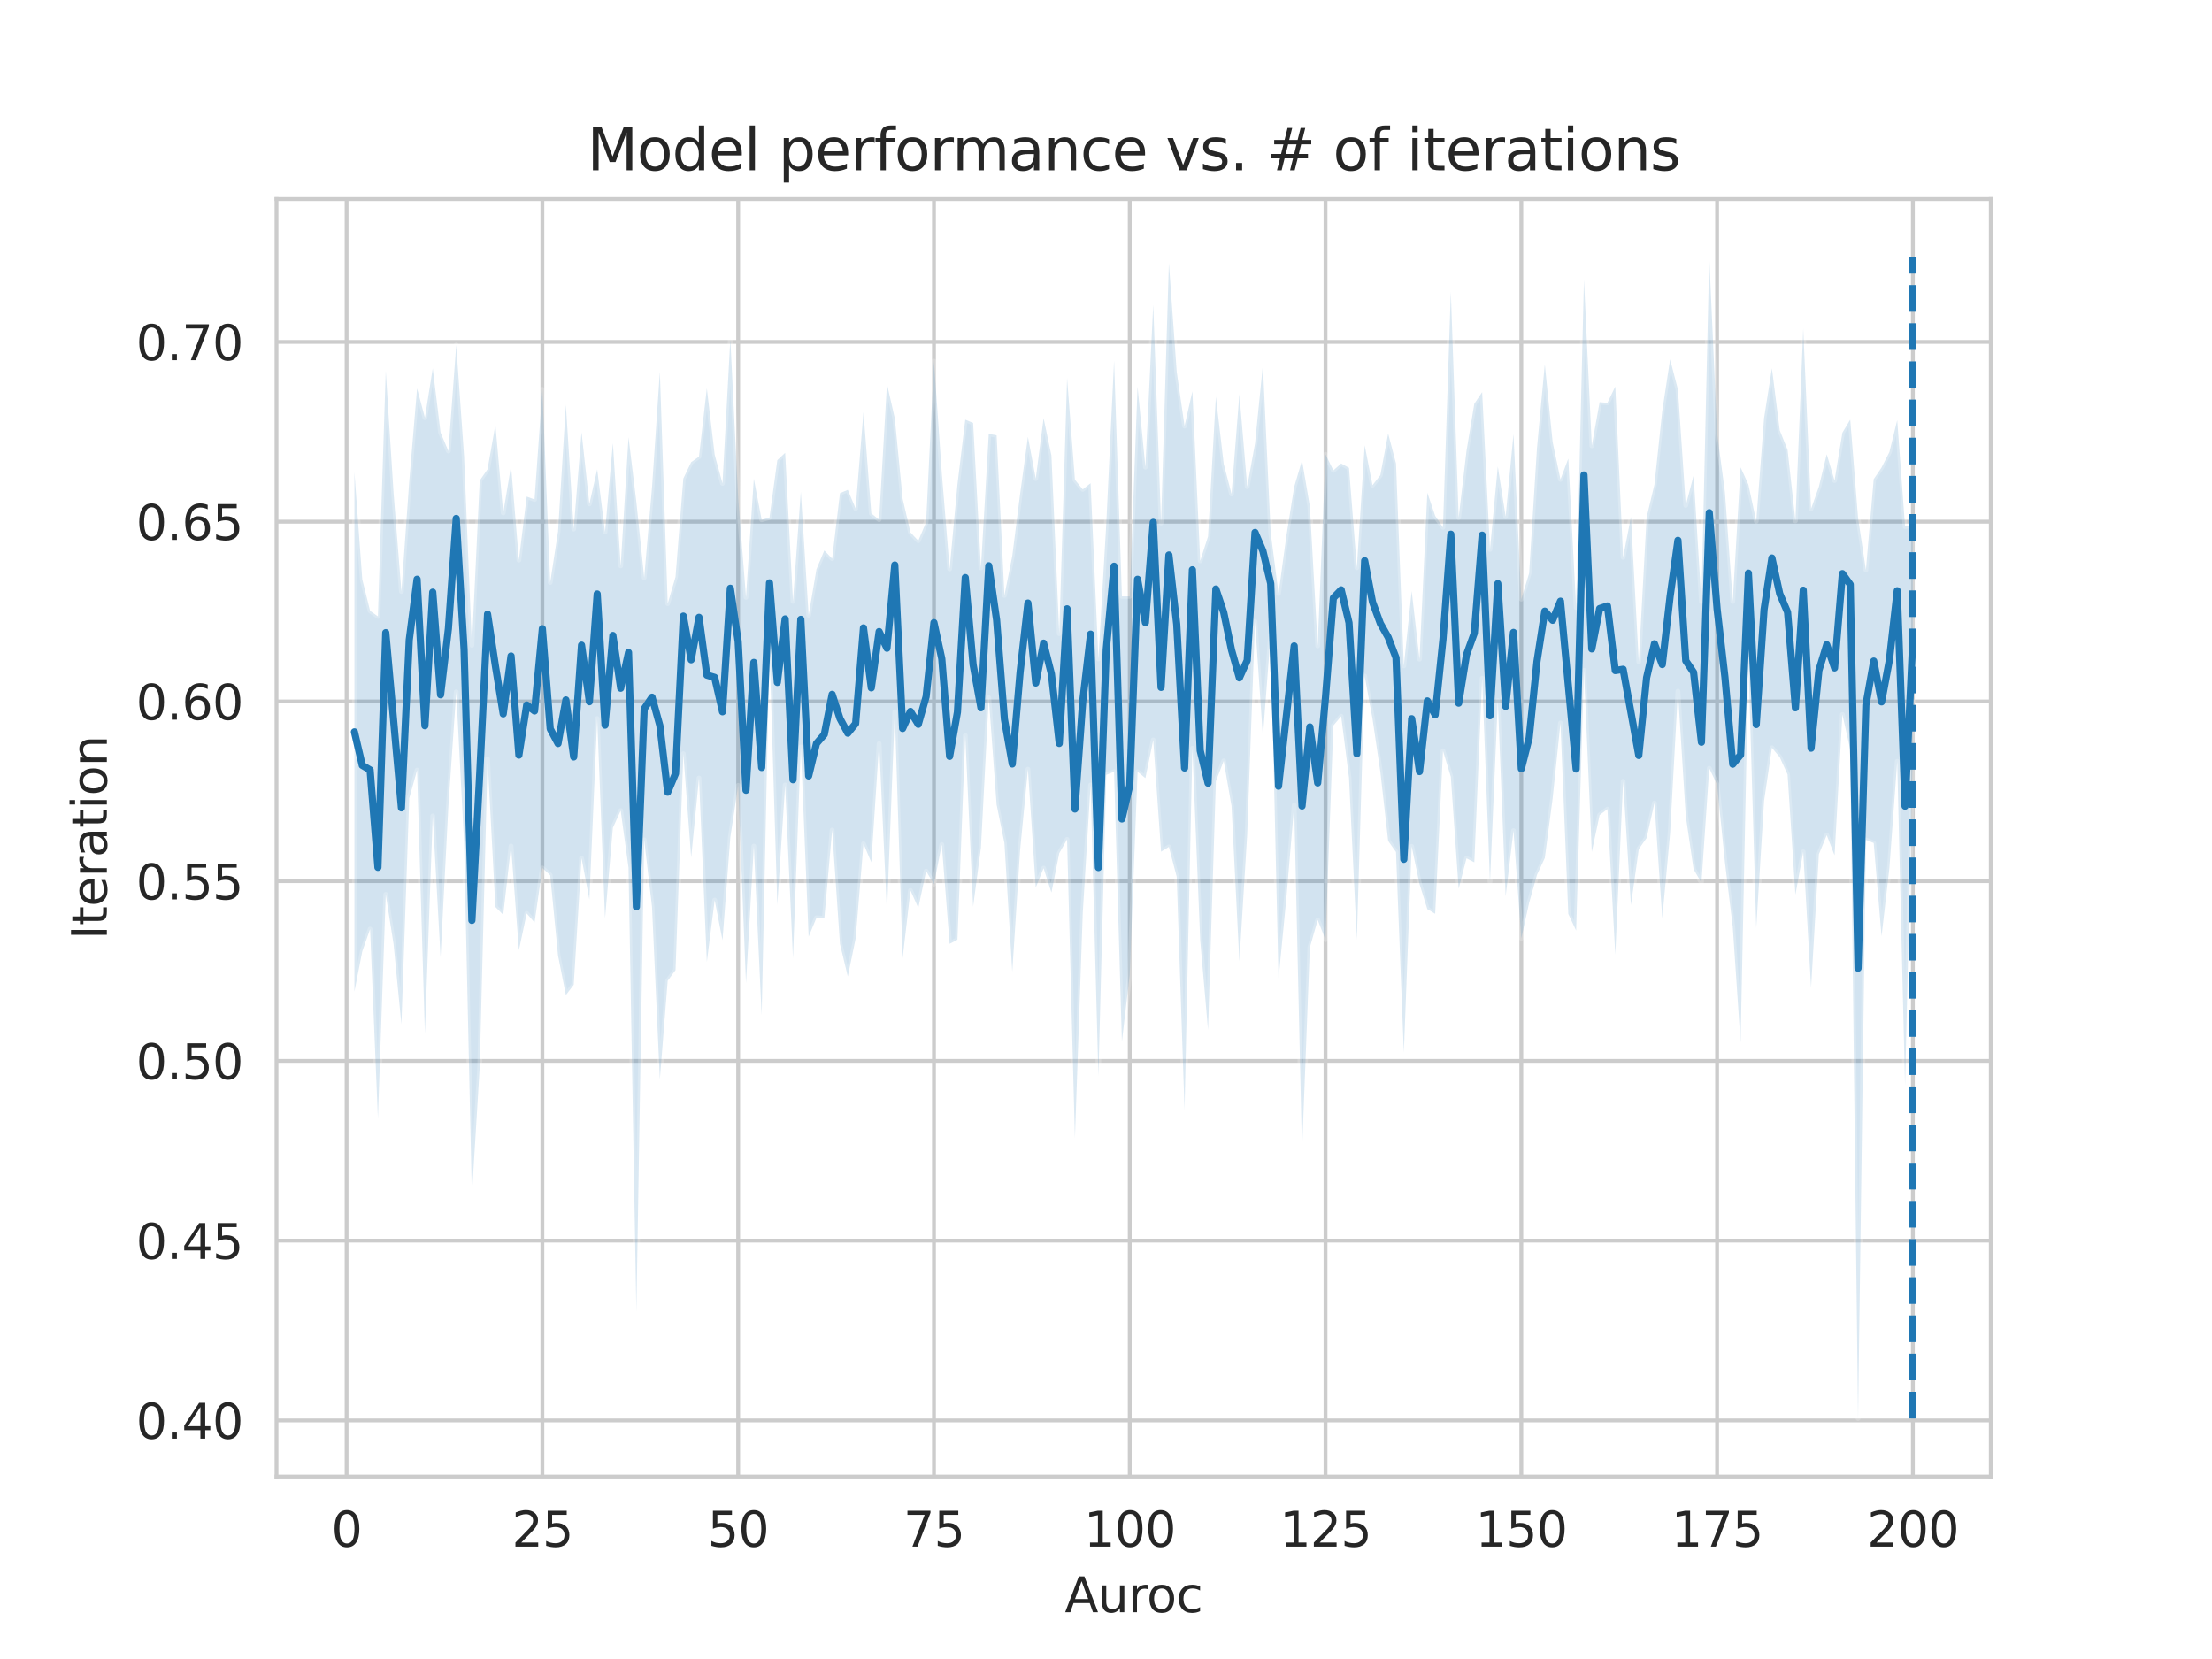 <?xml version="1.0" encoding="utf-8" standalone="no"?>
<!DOCTYPE svg PUBLIC "-//W3C//DTD SVG 1.1//EN"
  "http://www.w3.org/Graphics/SVG/1.1/DTD/svg11.dtd">
<svg height="345.6pt" version="1.1" viewBox="0 0 460.8 345.6" width="460.8pt" xmlns="http://www.w3.org/2000/svg" xmlns:xlink="http://www.w3.org/1999/xlink">
 <defs>
  <style type="text/css">*{stroke-linecap:butt;stroke-linejoin:round;}</style>
 </defs>
 <g id="figure_1">
  <g id="patch_1">
   <path d="M 0 345.6 
L 460.8 345.6 
L 460.8 0 
L 0 0 
z
" style="fill:#ffffff;"/>
  </g>
  <g id="axes_1">
   <g id="patch_2">
    <path d="M 57.6 307.584 
L 414.72 307.584 
L 414.72 41.472 
L 57.6 41.472 
z
" style="fill:#ffffff;"/>
   </g>
   <g id="matplotlib.axis_1">
    <g id="xtick_1">
     <g id="line2d_1">
      <path clip-path="url(#p0446f153b7)" d="M 72.201 307.584 
L 72.201 41.472 
" style="fill:none;stroke:#cccccc;stroke-linecap:round;stroke-width:0.8;"/>
     </g>
     <g id="text_1">
      <!-- 0 -->
      <g style="fill:#262626;" transform="translate(69.02 322.182)scale(0.1 -0.1)">
       <defs>
        <path d="M 2034 4250 
Q 1547 4250 1301 3770 
Q 1056 3291 1056 2328 
Q 1056 1369 1301 889 
Q 1547 409 2034 409 
Q 2525 409 2770 889 
Q 3016 1369 3016 2328 
Q 3016 3291 2770 3770 
Q 2525 4250 2034 4250 
z
M 2034 4750 
Q 2819 4750 3233 4129 
Q 3647 3509 3647 2328 
Q 3647 1150 3233 529 
Q 2819 -91 2034 -91 
Q 1250 -91 836 529 
Q 422 1150 422 2328 
Q 422 3509 836 4129 
Q 1250 4750 2034 4750 
z
" id="DejaVuSans-30" transform="scale(0.016)"/>
       </defs>
       <use xlink:href="#DejaVuSans-30"/>
      </g>
     </g>
    </g>
    <g id="xtick_2">
     <g id="line2d_2">
      <path clip-path="url(#p0446f153b7)" d="M 112.987 307.584 
L 112.987 41.472 
" style="fill:none;stroke:#cccccc;stroke-linecap:round;stroke-width:0.8;"/>
     </g>
     <g id="text_2">
      <!-- 25 -->
      <g style="fill:#262626;" transform="translate(106.625 322.182)scale(0.1 -0.1)">
       <defs>
        <path d="M 1228 531 
L 3431 531 
L 3431 0 
L 469 0 
L 469 531 
Q 828 903 1448 1529 
Q 2069 2156 2228 2338 
Q 2531 2678 2651 2914 
Q 2772 3150 2772 3378 
Q 2772 3750 2511 3984 
Q 2250 4219 1831 4219 
Q 1534 4219 1204 4116 
Q 875 4013 500 3803 
L 500 4441 
Q 881 4594 1212 4672 
Q 1544 4750 1819 4750 
Q 2544 4750 2975 4387 
Q 3406 4025 3406 3419 
Q 3406 3131 3298 2873 
Q 3191 2616 2906 2266 
Q 2828 2175 2409 1742 
Q 1991 1309 1228 531 
z
" id="DejaVuSans-32" transform="scale(0.016)"/>
        <path d="M 691 4666 
L 3169 4666 
L 3169 4134 
L 1269 4134 
L 1269 2991 
Q 1406 3038 1543 3061 
Q 1681 3084 1819 3084 
Q 2600 3084 3056 2656 
Q 3513 2228 3513 1497 
Q 3513 744 3044 326 
Q 2575 -91 1722 -91 
Q 1428 -91 1123 -41 
Q 819 9 494 109 
L 494 744 
Q 775 591 1075 516 
Q 1375 441 1709 441 
Q 2250 441 2565 725 
Q 2881 1009 2881 1497 
Q 2881 1984 2565 2268 
Q 2250 2553 1709 2553 
Q 1456 2553 1204 2497 
Q 953 2441 691 2322 
L 691 4666 
z
" id="DejaVuSans-35" transform="scale(0.016)"/>
       </defs>
       <use xlink:href="#DejaVuSans-32"/>
       <use x="63.623" xlink:href="#DejaVuSans-35"/>
      </g>
     </g>
    </g>
    <g id="xtick_3">
     <g id="line2d_3">
      <path clip-path="url(#p0446f153b7)" d="M 153.773 307.584 
L 153.773 41.472 
" style="fill:none;stroke:#cccccc;stroke-linecap:round;stroke-width:0.8;"/>
     </g>
     <g id="text_3">
      <!-- 50 -->
      <g style="fill:#262626;" transform="translate(147.41 322.182)scale(0.1 -0.1)">
       <use xlink:href="#DejaVuSans-35"/>
       <use x="63.623" xlink:href="#DejaVuSans-30"/>
      </g>
     </g>
    </g>
    <g id="xtick_4">
     <g id="line2d_4">
      <path clip-path="url(#p0446f153b7)" d="M 194.559 307.584 
L 194.559 41.472 
" style="fill:none;stroke:#cccccc;stroke-linecap:round;stroke-width:0.8;"/>
     </g>
     <g id="text_4">
      <!-- 75 -->
      <g style="fill:#262626;" transform="translate(188.196 322.182)scale(0.1 -0.1)">
       <defs>
        <path d="M 525 4666 
L 3525 4666 
L 3525 4397 
L 1831 0 
L 1172 0 
L 2766 4134 
L 525 4134 
L 525 4666 
z
" id="DejaVuSans-37" transform="scale(0.016)"/>
       </defs>
       <use xlink:href="#DejaVuSans-37"/>
       <use x="63.623" xlink:href="#DejaVuSans-35"/>
      </g>
     </g>
    </g>
    <g id="xtick_5">
     <g id="line2d_5">
      <path clip-path="url(#p0446f153b7)" d="M 235.344 307.584 
L 235.344 41.472 
" style="fill:none;stroke:#cccccc;stroke-linecap:round;stroke-width:0.8;"/>
     </g>
     <g id="text_5">
      <!-- 100 -->
      <g style="fill:#262626;" transform="translate(225.801 322.182)scale(0.1 -0.1)">
       <defs>
        <path d="M 794 531 
L 1825 531 
L 1825 4091 
L 703 3866 
L 703 4441 
L 1819 4666 
L 2450 4666 
L 2450 531 
L 3481 531 
L 3481 0 
L 794 0 
L 794 531 
z
" id="DejaVuSans-31" transform="scale(0.016)"/>
       </defs>
       <use xlink:href="#DejaVuSans-31"/>
       <use x="63.623" xlink:href="#DejaVuSans-30"/>
       <use x="127.246" xlink:href="#DejaVuSans-30"/>
      </g>
     </g>
    </g>
    <g id="xtick_6">
     <g id="line2d_6">
      <path clip-path="url(#p0446f153b7)" d="M 276.13 307.584 
L 276.13 41.472 
" style="fill:none;stroke:#cccccc;stroke-linecap:round;stroke-width:0.8;"/>
     </g>
     <g id="text_6">
      <!-- 125 -->
      <g style="fill:#262626;" transform="translate(266.586 322.182)scale(0.1 -0.1)">
       <use xlink:href="#DejaVuSans-31"/>
       <use x="63.623" xlink:href="#DejaVuSans-32"/>
       <use x="127.246" xlink:href="#DejaVuSans-35"/>
      </g>
     </g>
    </g>
    <g id="xtick_7">
     <g id="line2d_7">
      <path clip-path="url(#p0446f153b7)" d="M 316.916 307.584 
L 316.916 41.472 
" style="fill:none;stroke:#cccccc;stroke-linecap:round;stroke-width:0.8;"/>
     </g>
     <g id="text_7">
      <!-- 150 -->
      <g style="fill:#262626;" transform="translate(307.372 322.182)scale(0.1 -0.1)">
       <use xlink:href="#DejaVuSans-31"/>
       <use x="63.623" xlink:href="#DejaVuSans-35"/>
       <use x="127.246" xlink:href="#DejaVuSans-30"/>
      </g>
     </g>
    </g>
    <g id="xtick_8">
     <g id="line2d_8">
      <path clip-path="url(#p0446f153b7)" d="M 357.702 307.584 
L 357.702 41.472 
" style="fill:none;stroke:#cccccc;stroke-linecap:round;stroke-width:0.8;"/>
     </g>
     <g id="text_8">
      <!-- 175 -->
      <g style="fill:#262626;" transform="translate(348.158 322.182)scale(0.1 -0.1)">
       <use xlink:href="#DejaVuSans-31"/>
       <use x="63.623" xlink:href="#DejaVuSans-37"/>
       <use x="127.246" xlink:href="#DejaVuSans-35"/>
      </g>
     </g>
    </g>
    <g id="xtick_9">
     <g id="line2d_9">
      <path clip-path="url(#p0446f153b7)" d="M 398.487 307.584 
L 398.487 41.472 
" style="fill:none;stroke:#cccccc;stroke-linecap:round;stroke-width:0.8;"/>
     </g>
     <g id="text_9">
      <!-- 200 -->
      <g style="fill:#262626;" transform="translate(388.944 322.182)scale(0.1 -0.1)">
       <use xlink:href="#DejaVuSans-32"/>
       <use x="63.623" xlink:href="#DejaVuSans-30"/>
       <use x="127.246" xlink:href="#DejaVuSans-30"/>
      </g>
     </g>
    </g>
    <g id="text_10">
     <!-- Auroc -->
     <g style="fill:#262626;" transform="translate(221.819 335.861)scale(0.1 -0.1)">
      <defs>
       <path d="M 2188 4044 
L 1331 1722 
L 3047 1722 
L 2188 4044 
z
M 1831 4666 
L 2547 4666 
L 4325 0 
L 3669 0 
L 3244 1197 
L 1141 1197 
L 716 0 
L 50 0 
L 1831 4666 
z
" id="DejaVuSans-41" transform="scale(0.016)"/>
       <path d="M 544 1381 
L 544 3500 
L 1119 3500 
L 1119 1403 
Q 1119 906 1312 657 
Q 1506 409 1894 409 
Q 2359 409 2629 706 
Q 2900 1003 2900 1516 
L 2900 3500 
L 3475 3500 
L 3475 0 
L 2900 0 
L 2900 538 
Q 2691 219 2414 64 
Q 2138 -91 1772 -91 
Q 1169 -91 856 284 
Q 544 659 544 1381 
z
M 1991 3584 
L 1991 3584 
z
" id="DejaVuSans-75" transform="scale(0.016)"/>
       <path d="M 2631 2963 
Q 2534 3019 2420 3045 
Q 2306 3072 2169 3072 
Q 1681 3072 1420 2755 
Q 1159 2438 1159 1844 
L 1159 0 
L 581 0 
L 581 3500 
L 1159 3500 
L 1159 2956 
Q 1341 3275 1631 3429 
Q 1922 3584 2338 3584 
Q 2397 3584 2469 3576 
Q 2541 3569 2628 3553 
L 2631 2963 
z
" id="DejaVuSans-72" transform="scale(0.016)"/>
       <path d="M 1959 3097 
Q 1497 3097 1228 2736 
Q 959 2375 959 1747 
Q 959 1119 1226 758 
Q 1494 397 1959 397 
Q 2419 397 2687 759 
Q 2956 1122 2956 1747 
Q 2956 2369 2687 2733 
Q 2419 3097 1959 3097 
z
M 1959 3584 
Q 2709 3584 3137 3096 
Q 3566 2609 3566 1747 
Q 3566 888 3137 398 
Q 2709 -91 1959 -91 
Q 1206 -91 779 398 
Q 353 888 353 1747 
Q 353 2609 779 3096 
Q 1206 3584 1959 3584 
z
" id="DejaVuSans-6f" transform="scale(0.016)"/>
       <path d="M 3122 3366 
L 3122 2828 
Q 2878 2963 2633 3030 
Q 2388 3097 2138 3097 
Q 1578 3097 1268 2742 
Q 959 2388 959 1747 
Q 959 1106 1268 751 
Q 1578 397 2138 397 
Q 2388 397 2633 464 
Q 2878 531 3122 666 
L 3122 134 
Q 2881 22 2623 -34 
Q 2366 -91 2075 -91 
Q 1284 -91 818 406 
Q 353 903 353 1747 
Q 353 2603 823 3093 
Q 1294 3584 2113 3584 
Q 2378 3584 2631 3529 
Q 2884 3475 3122 3366 
z
" id="DejaVuSans-63" transform="scale(0.016)"/>
      </defs>
      <use xlink:href="#DejaVuSans-41"/>
      <use x="68.408" xlink:href="#DejaVuSans-75"/>
      <use x="131.787" xlink:href="#DejaVuSans-72"/>
      <use x="170.65" xlink:href="#DejaVuSans-6f"/>
      <use x="231.832" xlink:href="#DejaVuSans-63"/>
     </g>
    </g>
   </g>
   <g id="matplotlib.axis_2">
    <g id="ytick_1">
     <g id="line2d_10">
      <path clip-path="url(#p0446f153b7)" d="M 57.6 295.896 
L 414.72 295.896 
" style="fill:none;stroke:#cccccc;stroke-linecap:round;stroke-width:0.8;"/>
     </g>
     <g id="text_11">
      <!-- 0.40 -->
      <g style="fill:#262626;" transform="translate(28.334 299.695)scale(0.1 -0.1)">
       <defs>
        <path d="M 684 794 
L 1344 794 
L 1344 0 
L 684 0 
L 684 794 
z
" id="DejaVuSans-2e" transform="scale(0.016)"/>
        <path d="M 2419 4116 
L 825 1625 
L 2419 1625 
L 2419 4116 
z
M 2253 4666 
L 3047 4666 
L 3047 1625 
L 3713 1625 
L 3713 1100 
L 3047 1100 
L 3047 0 
L 2419 0 
L 2419 1100 
L 313 1100 
L 313 1709 
L 2253 4666 
z
" id="DejaVuSans-34" transform="scale(0.016)"/>
       </defs>
       <use xlink:href="#DejaVuSans-30"/>
       <use x="63.623" xlink:href="#DejaVuSans-2e"/>
       <use x="95.41" xlink:href="#DejaVuSans-34"/>
       <use x="159.033" xlink:href="#DejaVuSans-30"/>
      </g>
     </g>
    </g>
    <g id="ytick_2">
     <g id="line2d_11">
      <path clip-path="url(#p0446f153b7)" d="M 57.6 258.452 
L 414.72 258.452 
" style="fill:none;stroke:#cccccc;stroke-linecap:round;stroke-width:0.8;"/>
     </g>
     <g id="text_12">
      <!-- 0.45 -->
      <g style="fill:#262626;" transform="translate(28.334 262.251)scale(0.1 -0.1)">
       <use xlink:href="#DejaVuSans-30"/>
       <use x="63.623" xlink:href="#DejaVuSans-2e"/>
       <use x="95.41" xlink:href="#DejaVuSans-34"/>
       <use x="159.033" xlink:href="#DejaVuSans-35"/>
      </g>
     </g>
    </g>
    <g id="ytick_3">
     <g id="line2d_12">
      <path clip-path="url(#p0446f153b7)" d="M 57.6 221.008 
L 414.72 221.008 
" style="fill:none;stroke:#cccccc;stroke-linecap:round;stroke-width:0.8;"/>
     </g>
     <g id="text_13">
      <!-- 0.50 -->
      <g style="fill:#262626;" transform="translate(28.334 224.807)scale(0.1 -0.1)">
       <use xlink:href="#DejaVuSans-30"/>
       <use x="63.623" xlink:href="#DejaVuSans-2e"/>
       <use x="95.41" xlink:href="#DejaVuSans-35"/>
       <use x="159.033" xlink:href="#DejaVuSans-30"/>
      </g>
     </g>
    </g>
    <g id="ytick_4">
     <g id="line2d_13">
      <path clip-path="url(#p0446f153b7)" d="M 57.6 183.563 
L 414.72 183.563 
" style="fill:none;stroke:#cccccc;stroke-linecap:round;stroke-width:0.8;"/>
     </g>
     <g id="text_14">
      <!-- 0.55 -->
      <g style="fill:#262626;" transform="translate(28.334 187.363)scale(0.1 -0.1)">
       <use xlink:href="#DejaVuSans-30"/>
       <use x="63.623" xlink:href="#DejaVuSans-2e"/>
       <use x="95.41" xlink:href="#DejaVuSans-35"/>
       <use x="159.033" xlink:href="#DejaVuSans-35"/>
      </g>
     </g>
    </g>
    <g id="ytick_5">
     <g id="line2d_14">
      <path clip-path="url(#p0446f153b7)" d="M 57.6 146.119 
L 414.72 146.119 
" style="fill:none;stroke:#cccccc;stroke-linecap:round;stroke-width:0.8;"/>
     </g>
     <g id="text_15">
      <!-- 0.60 -->
      <g style="fill:#262626;" transform="translate(28.334 149.919)scale(0.1 -0.1)">
       <defs>
        <path d="M 2113 2584 
Q 1688 2584 1439 2293 
Q 1191 2003 1191 1497 
Q 1191 994 1439 701 
Q 1688 409 2113 409 
Q 2538 409 2786 701 
Q 3034 994 3034 1497 
Q 3034 2003 2786 2293 
Q 2538 2584 2113 2584 
z
M 3366 4563 
L 3366 3988 
Q 3128 4100 2886 4159 
Q 2644 4219 2406 4219 
Q 1781 4219 1451 3797 
Q 1122 3375 1075 2522 
Q 1259 2794 1537 2939 
Q 1816 3084 2150 3084 
Q 2853 3084 3261 2657 
Q 3669 2231 3669 1497 
Q 3669 778 3244 343 
Q 2819 -91 2113 -91 
Q 1303 -91 875 529 
Q 447 1150 447 2328 
Q 447 3434 972 4092 
Q 1497 4750 2381 4750 
Q 2619 4750 2861 4703 
Q 3103 4656 3366 4563 
z
" id="DejaVuSans-36" transform="scale(0.016)"/>
       </defs>
       <use xlink:href="#DejaVuSans-30"/>
       <use x="63.623" xlink:href="#DejaVuSans-2e"/>
       <use x="95.41" xlink:href="#DejaVuSans-36"/>
       <use x="159.033" xlink:href="#DejaVuSans-30"/>
      </g>
     </g>
    </g>
    <g id="ytick_6">
     <g id="line2d_15">
      <path clip-path="url(#p0446f153b7)" d="M 57.6 108.675 
L 414.72 108.675 
" style="fill:none;stroke:#cccccc;stroke-linecap:round;stroke-width:0.8;"/>
     </g>
     <g id="text_16">
      <!-- 0.65 -->
      <g style="fill:#262626;" transform="translate(28.334 112.474)scale(0.1 -0.1)">
       <use xlink:href="#DejaVuSans-30"/>
       <use x="63.623" xlink:href="#DejaVuSans-2e"/>
       <use x="95.41" xlink:href="#DejaVuSans-36"/>
       <use x="159.033" xlink:href="#DejaVuSans-35"/>
      </g>
     </g>
    </g>
    <g id="ytick_7">
     <g id="line2d_16">
      <path clip-path="url(#p0446f153b7)" d="M 57.6 71.231 
L 414.72 71.231 
" style="fill:none;stroke:#cccccc;stroke-linecap:round;stroke-width:0.8;"/>
     </g>
     <g id="text_17">
      <!-- 0.70 -->
      <g style="fill:#262626;" transform="translate(28.334 75.03)scale(0.1 -0.1)">
       <use xlink:href="#DejaVuSans-30"/>
       <use x="63.623" xlink:href="#DejaVuSans-2e"/>
       <use x="95.41" xlink:href="#DejaVuSans-37"/>
       <use x="159.033" xlink:href="#DejaVuSans-30"/>
      </g>
     </g>
    </g>
    <g id="text_18">
     <!-- Iteration -->
     <g style="fill:#262626;" transform="translate(22.255 195.737)rotate(-90)scale(0.1 -0.1)">
      <defs>
       <path d="M 628 4666 
L 1259 4666 
L 1259 0 
L 628 0 
L 628 4666 
z
" id="DejaVuSans-49" transform="scale(0.016)"/>
       <path d="M 1172 4494 
L 1172 3500 
L 2356 3500 
L 2356 3053 
L 1172 3053 
L 1172 1153 
Q 1172 725 1289 603 
Q 1406 481 1766 481 
L 2356 481 
L 2356 0 
L 1766 0 
Q 1100 0 847 248 
Q 594 497 594 1153 
L 594 3053 
L 172 3053 
L 172 3500 
L 594 3500 
L 594 4494 
L 1172 4494 
z
" id="DejaVuSans-74" transform="scale(0.016)"/>
       <path d="M 3597 1894 
L 3597 1613 
L 953 1613 
Q 991 1019 1311 708 
Q 1631 397 2203 397 
Q 2534 397 2845 478 
Q 3156 559 3463 722 
L 3463 178 
Q 3153 47 2828 -22 
Q 2503 -91 2169 -91 
Q 1331 -91 842 396 
Q 353 884 353 1716 
Q 353 2575 817 3079 
Q 1281 3584 2069 3584 
Q 2775 3584 3186 3129 
Q 3597 2675 3597 1894 
z
M 3022 2063 
Q 3016 2534 2758 2815 
Q 2500 3097 2075 3097 
Q 1594 3097 1305 2825 
Q 1016 2553 972 2059 
L 3022 2063 
z
" id="DejaVuSans-65" transform="scale(0.016)"/>
       <path d="M 2194 1759 
Q 1497 1759 1228 1600 
Q 959 1441 959 1056 
Q 959 750 1161 570 
Q 1363 391 1709 391 
Q 2188 391 2477 730 
Q 2766 1069 2766 1631 
L 2766 1759 
L 2194 1759 
z
M 3341 1997 
L 3341 0 
L 2766 0 
L 2766 531 
Q 2569 213 2275 61 
Q 1981 -91 1556 -91 
Q 1019 -91 701 211 
Q 384 513 384 1019 
Q 384 1609 779 1909 
Q 1175 2209 1959 2209 
L 2766 2209 
L 2766 2266 
Q 2766 2663 2505 2880 
Q 2244 3097 1772 3097 
Q 1472 3097 1187 3025 
Q 903 2953 641 2809 
L 641 3341 
Q 956 3463 1253 3523 
Q 1550 3584 1831 3584 
Q 2591 3584 2966 3190 
Q 3341 2797 3341 1997 
z
" id="DejaVuSans-61" transform="scale(0.016)"/>
       <path d="M 603 3500 
L 1178 3500 
L 1178 0 
L 603 0 
L 603 3500 
z
M 603 4863 
L 1178 4863 
L 1178 4134 
L 603 4134 
L 603 4863 
z
" id="DejaVuSans-69" transform="scale(0.016)"/>
       <path d="M 3513 2113 
L 3513 0 
L 2938 0 
L 2938 2094 
Q 2938 2591 2744 2837 
Q 2550 3084 2163 3084 
Q 1697 3084 1428 2787 
Q 1159 2491 1159 1978 
L 1159 0 
L 581 0 
L 581 3500 
L 1159 3500 
L 1159 2956 
Q 1366 3272 1645 3428 
Q 1925 3584 2291 3584 
Q 2894 3584 3203 3211 
Q 3513 2838 3513 2113 
z
" id="DejaVuSans-6e" transform="scale(0.016)"/>
      </defs>
      <use xlink:href="#DejaVuSans-49"/>
      <use x="29.492" xlink:href="#DejaVuSans-74"/>
      <use x="68.701" xlink:href="#DejaVuSans-65"/>
      <use x="130.225" xlink:href="#DejaVuSans-72"/>
      <use x="171.338" xlink:href="#DejaVuSans-61"/>
      <use x="232.617" xlink:href="#DejaVuSans-74"/>
      <use x="271.826" xlink:href="#DejaVuSans-69"/>
      <use x="299.609" xlink:href="#DejaVuSans-6f"/>
      <use x="360.791" xlink:href="#DejaVuSans-6e"/>
     </g>
    </g>
   </g>
   <g id="PolyCollection_1">
    <defs>
     <path d="M 73.833 -247.238 
L 73.833 -139.036 
L 75.464 -147.415 
L 77.096 -152.06 
L 78.727 -112.626 
L 80.358 -159.285 
L 81.99 -148.903 
L 83.621 -132.238 
L 85.253 -179.324 
L 86.884 -185.176 
L 88.516 -130.242 
L 90.147 -175.633 
L 91.778 -146.239 
L 93.41 -177.701 
L 95.041 -201.479 
L 96.673 -170.086 
L 98.304 -96.589 
L 99.936 -123.356 
L 101.567 -187.506 
L 103.198 -156.668 
L 104.83 -155.041 
L 106.461 -169.361 
L 108.093 -147.659 
L 109.724 -155.323 
L 111.356 -153.431 
L 112.987 -164.777 
L 114.618 -163.281 
L 116.25 -146.548 
L 117.881 -138.316 
L 119.513 -140.447 
L 121.144 -166.85 
L 122.776 -158.218 
L 124.407 -195.912 
L 126.038 -154.322 
L 127.67 -173.155 
L 129.301 -176.746 
L 130.933 -164.844 
L 132.564 -72.354 
L 134.196 -170.651 
L 135.827 -156.664 
L 137.458 -120.766 
L 139.09 -141.293 
L 140.721 -143.515 
L 142.353 -188.592 
L 143.984 -167.001 
L 145.616 -183.522 
L 147.247 -145.213 
L 148.879 -158.098 
L 150.51 -149.758 
L 152.141 -171.192 
L 153.773 -181.99 
L 155.404 -140.788 
L 157.036 -169.346 
L 158.667 -134.099 
L 160.299 -210.569 
L 161.93 -157.141 
L 163.561 -182.066 
L 165.193 -146 
L 166.824 -190 
L 168.456 -150.492 
L 170.087 -154.418 
L 171.719 -154.292 
L 173.35 -172.696 
L 174.981 -148.975 
L 176.613 -142.181 
L 178.244 -150.093 
L 179.876 -169.844 
L 181.507 -165.974 
L 183.139 -190.713 
L 184.77 -155.524 
L 186.401 -197.338 
L 188.033 -145.997 
L 189.664 -160.106 
L 191.296 -156.477 
L 192.927 -164.136 
L 194.559 -161.41 
L 196.19 -169.678 
L 197.821 -148.993 
L 199.453 -149.852 
L 201.084 -192.383 
L 202.716 -156.75 
L 204.347 -169.022 
L 205.979 -200.259 
L 207.61 -177.994 
L 209.241 -169.976 
L 210.873 -143.141 
L 212.504 -168.495 
L 214.136 -185.365 
L 215.767 -160.725 
L 217.399 -164.749 
L 219.03 -159.672 
L 220.661 -167.863 
L 222.293 -170.745 
L 223.924 -108.482 
L 225.556 -155.368 
L 227.187 -182.067 
L 228.819 -121.437 
L 230.45 -184.172 
L 232.081 -184.852 
L 233.713 -128.645 
L 235.344 -142.551 
L 236.976 -184.825 
L 238.607 -183.51 
L 240.239 -191.46 
L 241.87 -168.185 
L 243.501 -169.175 
L 245.133 -162.959 
L 246.764 -114.378 
L 248.396 -189.727 
L 250.027 -149.71 
L 251.659 -131.065 
L 253.29 -182.846 
L 254.921 -187.101 
L 256.553 -177.699 
L 258.184 -145.312 
L 259.816 -171.831 
L 261.447 -216.143 
L 263.079 -192.169 
L 264.71 -213.457 
L 266.341 -141.693 
L 267.973 -158.493 
L 269.604 -177.894 
L 271.236 -105.703 
L 272.867 -148.231 
L 274.499 -153.963 
L 276.13 -149.841 
L 277.761 -194.458 
L 279.393 -196.394 
L 281.024 -183.598 
L 282.656 -149.826 
L 284.287 -204.763 
L 285.919 -195.87 
L 287.55 -184.842 
L 289.181 -170.419 
L 290.813 -168.115 
L 292.444 -126.3 
L 294.076 -169.288 
L 295.707 -161.47 
L 297.339 -156.209 
L 298.97 -155.251 
L 300.601 -189.192 
L 302.233 -183.79 
L 303.864 -160.472 
L 305.496 -166.794 
L 307.127 -165.965 
L 308.759 -204.316 
L 310.39 -161.859 
L 312.021 -199.631 
L 313.653 -158.917 
L 315.284 -172.559 
L 316.916 -150.123 
L 318.547 -157.542 
L 320.179 -163.356 
L 321.81 -166.867 
L 323.441 -179.276 
L 325.073 -194.99 
L 326.704 -155.225 
L 328.336 -151.753 
L 329.967 -205.962 
L 331.599 -168.128 
L 333.23 -175.821 
L 334.862 -177.045 
L 336.493 -146.73 
L 338.124 -182.85 
L 339.756 -157.039 
L 341.387 -168.718 
L 343.019 -171.043 
L 344.65 -178.328 
L 346.282 -154.33 
L 347.913 -172.018 
L 349.544 -201.618 
L 351.176 -175.613 
L 352.807 -164.519 
L 354.439 -161.706 
L 356.07 -185.561 
L 357.702 -182.138 
L 359.333 -166.013 
L 360.964 -152.517 
L 362.596 -128.435 
L 364.227 -207.758 
L 365.859 -152.325 
L 367.49 -178.787 
L 369.122 -189.838 
L 370.753 -187.863 
L 372.384 -184.267 
L 374.016 -159.224 
L 375.647 -168.171 
L 377.279 -139.88 
L 378.91 -167.666 
L 380.542 -171.626 
L 382.173 -167.428 
L 383.804 -196.758 
L 385.436 -189.484 
L 387.067 -50.112 
L 388.699 -170.631 
L 390.33 -169.986 
L 391.962 -150.571 
L 393.593 -164.761 
L 395.224 -186.995 
L 396.856 -119.435 
L 398.487 -189.022 
L 398.487 -236.192 
L 398.487 -236.192 
L 396.856 -235.903 
L 395.224 -258.072 
L 393.593 -251.416 
L 391.962 -248.205 
L 390.33 -245.783 
L 388.699 -226.863 
L 387.067 -237.702 
L 385.436 -258.187 
L 383.804 -255.456 
L 382.173 -245.495 
L 380.542 -250.973 
L 378.91 -244.218 
L 377.279 -239.604 
L 375.647 -277.132 
L 374.016 -237.081 
L 372.384 -251.894 
L 370.753 -255.951 
L 369.122 -268.871 
L 367.49 -258.508 
L 365.859 -236.993 
L 364.227 -244.641 
L 362.596 -248.249 
L 360.964 -220.306 
L 359.333 -243.061 
L 357.702 -255.367 
L 356.07 -292.032 
L 354.439 -220.268 
L 352.807 -246.544 
L 351.176 -240.308 
L 349.544 -264.442 
L 347.913 -270.73 
L 346.282 -259.993 
L 344.65 -244.657 
L 343.019 -237.832 
L 341.387 -207.728 
L 339.756 -237.919 
L 338.124 -229.497 
L 336.493 -265.077 
L 334.862 -261.691 
L 333.23 -261.821 
L 331.599 -252.727 
L 329.967 -287.347 
L 328.336 -219.048 
L 326.704 -250.063 
L 325.073 -245.731 
L 323.441 -253.509 
L 321.81 -269.705 
L 320.179 -252.237 
L 318.547 -226.18 
L 316.916 -220.788 
L 315.284 -255.159 
L 313.653 -237.98 
L 312.021 -248.415 
L 310.39 -231.141 
L 308.759 -263.917 
L 307.127 -261.486 
L 305.496 -251.634 
L 303.864 -237.776 
L 302.233 -284.84 
L 300.601 -235.736 
L 298.97 -238.135 
L 297.339 -242.959 
L 295.707 -208.279 
L 294.076 -222.473 
L 292.444 -206.881 
L 290.813 -249.04 
L 289.181 -255.271 
L 287.55 -246.609 
L 285.919 -244.517 
L 284.287 -252.827 
L 282.656 -227.331 
L 281.024 -248.141 
L 279.393 -249.046 
L 277.761 -247.604 
L 276.13 -250.952 
L 274.499 -211.048 
L 272.867 -240.107 
L 271.236 -249.687 
L 269.604 -244.182 
L 267.973 -233.925 
L 266.341 -221.95 
L 264.71 -234.618 
L 263.079 -269.511 
L 261.447 -253.201 
L 259.816 -244.216 
L 258.184 -263.479 
L 256.553 -242.678 
L 254.921 -248.97 
L 253.29 -262.955 
L 251.659 -233.844 
L 250.027 -228.771 
L 248.396 -264.083 
L 246.764 -256.847 
L 245.133 -268.136 
L 243.501 -290.788 
L 241.87 -236.627 
L 240.239 -282.096 
L 238.607 -248.289 
L 236.976 -265.032 
L 235.344 -221.36 
L 233.713 -221.353 
L 232.081 -270.442 
L 230.45 -236.352 
L 228.819 -208.324 
L 227.187 -244.935 
L 225.556 -243.657 
L 223.924 -245.653 
L 222.293 -266.794 
L 220.661 -213.599 
L 219.03 -250.7 
L 217.399 -258.478 
L 215.767 -245.901 
L 214.136 -254.582 
L 212.504 -242.658 
L 210.873 -229.755 
L 209.241 -221.564 
L 207.61 -254.908 
L 205.979 -255.22 
L 204.347 -227.305 
L 202.716 -257.495 
L 201.084 -258.174 
L 199.453 -244.671 
L 197.821 -227.077 
L 196.19 -247.067 
L 194.559 -270.367 
L 192.927 -236.812 
L 191.296 -232.951 
L 189.664 -234.684 
L 188.033 -241.692 
L 186.401 -258.464 
L 184.77 -265.605 
L 183.139 -237.345 
L 181.507 -238.64 
L 179.876 -259.758 
L 178.244 -239.656 
L 176.613 -243.56 
L 174.981 -242.86 
L 173.35 -229.215 
L 171.719 -230.932 
L 170.087 -227.016 
L 168.456 -217.434 
L 166.824 -243.152 
L 165.193 -220.333 
L 163.561 -251.266 
L 161.93 -249.743 
L 160.299 -237.783 
L 158.667 -237.324 
L 157.036 -245.856 
L 155.404 -221.165 
L 153.773 -241.935 
L 152.141 -274.914 
L 150.51 -244.9 
L 148.879 -250.873 
L 147.247 -264.718 
L 145.616 -250.479 
L 143.984 -249.317 
L 142.353 -245.921 
L 140.721 -225.404 
L 139.09 -219.857 
L 137.458 -268.138 
L 135.827 -244.051 
L 134.196 -225.245 
L 132.564 -241.031 
L 130.933 -254.506 
L 129.301 -227.721 
L 127.67 -253.292 
L 126.038 -234.756 
L 124.407 -247.817 
L 122.776 -240.625 
L 121.144 -255.551 
L 119.513 -235.384 
L 117.881 -261.263 
L 116.25 -234.877 
L 114.618 -224.258 
L 112.987 -264.486 
L 111.356 -241.554 
L 109.724 -242.152 
L 108.093 -228.927 
L 106.461 -248.519 
L 104.83 -238.738 
L 103.198 -257.111 
L 101.567 -247.844 
L 99.936 -245.494 
L 98.304 -211.153 
L 96.673 -250.583 
L 95.041 -273.716 
L 93.41 -251.635 
L 91.778 -255.485 
L 90.147 -268.849 
L 88.516 -258.584 
L 86.884 -264.687 
L 85.253 -245.297 
L 83.621 -222.381 
L 81.99 -242.851 
L 80.358 -268.333 
L 78.727 -217.196 
L 77.096 -218.346 
L 75.464 -224.91 
L 73.833 -247.238 
z
" id="mac96f1067d" style="stroke:#ffffff;stroke-opacity:0.2;"/>
    </defs>
    <g clip-path="url(#p0446f153b7)">
     <use style="fill:#1f77b4;fill-opacity:0.2;stroke:#ffffff;stroke-opacity:0.2;" x="0" xlink:href="#mac96f1067d" y="345.6"/>
    </g>
   </g>
   <g id="LineCollection_1">
    <path clip-path="url(#p0446f153b7)" d="M 398.487 295.488 
L 398.487 53.568 
" style="fill:none;stroke:#1f77b4;stroke-dasharray:5.55,2.4;stroke-dashoffset:0;stroke-width:1.5;"/>
   </g>
   <g id="line2d_17">
    <path clip-path="url(#p0446f153b7)" d="M 73.833 152.463 
L 75.464 159.437 
L 77.096 160.397 
L 78.727 180.689 
L 80.358 131.791 
L 83.621 168.29 
L 85.253 133.29 
L 86.884 120.668 
L 88.516 151.187 
L 90.147 123.359 
L 91.778 144.738 
L 93.41 130.932 
L 95.041 108.002 
L 96.673 135.266 
L 98.304 191.729 
L 99.936 161.175 
L 101.567 127.925 
L 103.198 138.71 
L 104.83 148.71 
L 106.461 136.66 
L 108.093 157.307 
L 109.724 146.862 
L 111.356 148.108 
L 112.987 130.969 
L 114.618 151.83 
L 116.25 154.888 
L 117.881 145.81 
L 119.513 157.685 
L 121.144 134.399 
L 122.776 146.178 
L 124.407 123.736 
L 126.038 151.061 
L 127.67 132.376 
L 129.301 143.366 
L 130.933 135.925 
L 132.564 188.908 
L 134.196 147.652 
L 135.827 145.242 
L 137.458 151.148 
L 139.09 165.025 
L 140.721 161.141 
L 142.353 128.344 
L 143.984 137.441 
L 145.616 128.599 
L 147.247 140.634 
L 148.879 141.114 
L 150.51 148.271 
L 152.141 122.547 
L 153.773 133.637 
L 155.404 164.624 
L 157.036 137.999 
L 158.667 159.888 
L 160.299 121.424 
L 161.93 142.158 
L 163.561 128.934 
L 165.193 162.433 
L 166.824 129.024 
L 168.456 161.637 
L 170.087 154.883 
L 171.719 152.988 
L 173.35 144.645 
L 174.981 149.683 
L 176.613 152.73 
L 178.244 150.726 
L 179.876 130.799 
L 181.507 143.293 
L 183.139 131.571 
L 184.77 135.035 
L 186.401 117.699 
L 188.033 151.756 
L 189.664 148.205 
L 191.296 150.886 
L 192.927 145.126 
L 194.559 129.712 
L 196.19 137.227 
L 197.821 157.565 
L 199.453 148.339 
L 201.084 120.321 
L 202.716 138.477 
L 204.347 147.437 
L 205.979 117.86 
L 207.61 129.149 
L 209.241 149.83 
L 210.873 159.152 
L 212.504 140.023 
L 214.136 125.626 
L 215.767 142.287 
L 217.399 133.986 
L 219.03 140.414 
L 220.661 154.869 
L 222.293 126.831 
L 223.924 168.532 
L 225.556 146.087 
L 227.187 132.099 
L 228.819 180.72 
L 230.45 135.338 
L 232.081 117.953 
L 233.713 170.601 
L 235.344 163.645 
L 236.976 120.671 
L 238.607 129.7 
L 240.239 108.822 
L 241.87 143.194 
L 243.501 115.618 
L 245.133 130.053 
L 246.764 159.987 
L 248.396 118.695 
L 250.027 156.36 
L 251.659 163.146 
L 253.29 122.699 
L 254.921 127.565 
L 256.553 135.411 
L 258.184 141.205 
L 259.816 137.576 
L 261.447 110.928 
L 263.079 114.76 
L 264.71 121.562 
L 266.341 163.779 
L 269.604 134.562 
L 271.236 167.905 
L 272.867 151.431 
L 274.499 163.095 
L 276.13 145.203 
L 277.761 124.569 
L 279.393 122.88 
L 281.024 129.73 
L 282.656 157.021 
L 284.287 116.805 
L 285.919 125.407 
L 287.55 129.875 
L 289.181 132.755 
L 290.813 137.023 
L 292.444 179.009 
L 294.076 149.72 
L 295.707 160.725 
L 297.339 146.016 
L 298.97 148.907 
L 300.601 133.136 
L 302.233 111.285 
L 303.864 146.476 
L 305.496 136.386 
L 307.127 131.874 
L 308.759 111.483 
L 310.39 149.1 
L 312.021 121.577 
L 313.653 147.151 
L 315.284 131.741 
L 316.916 160.145 
L 318.547 153.739 
L 320.179 137.803 
L 321.81 127.314 
L 323.441 129.207 
L 325.073 125.24 
L 328.336 160.2 
L 329.967 98.946 
L 331.599 135.173 
L 333.23 126.779 
L 334.862 126.232 
L 336.493 139.697 
L 338.124 139.427 
L 341.387 157.377 
L 343.019 141.162 
L 344.65 134.108 
L 346.282 138.438 
L 347.913 124.226 
L 349.544 112.57 
L 351.176 137.64 
L 352.807 140.069 
L 354.439 154.613 
L 356.07 106.803 
L 357.702 126.848 
L 359.333 141.063 
L 360.964 159.189 
L 362.596 157.258 
L 364.227 119.4 
L 365.859 150.941 
L 367.49 126.953 
L 369.122 116.245 
L 370.753 123.693 
L 372.384 127.519 
L 374.016 147.448 
L 375.647 122.948 
L 377.279 155.858 
L 378.91 139.658 
L 380.542 134.301 
L 382.173 139.138 
L 383.804 119.493 
L 385.436 121.764 
L 387.067 201.693 
L 388.699 146.853 
L 390.33 137.715 
L 391.962 146.212 
L 393.593 137.511 
L 395.224 123.066 
L 396.856 167.931 
L 398.487 132.993 
L 398.487 132.993 
" style="fill:none;stroke:#1f77b4;stroke-linecap:round;stroke-width:1.5;"/>
   </g>
   <g id="patch_3">
    <path d="M 57.6 307.584 
L 57.6 41.472 
" style="fill:none;stroke:#cccccc;stroke-linecap:square;stroke-linejoin:miter;stroke-width:0.8;"/>
   </g>
   <g id="patch_4">
    <path d="M 414.72 307.584 
L 414.72 41.472 
" style="fill:none;stroke:#cccccc;stroke-linecap:square;stroke-linejoin:miter;stroke-width:0.8;"/>
   </g>
   <g id="patch_5">
    <path d="M 57.6 307.584 
L 414.72 307.584 
" style="fill:none;stroke:#cccccc;stroke-linecap:square;stroke-linejoin:miter;stroke-width:0.8;"/>
   </g>
   <g id="patch_6">
    <path d="M 57.6 41.472 
L 414.72 41.472 
" style="fill:none;stroke:#cccccc;stroke-linecap:square;stroke-linejoin:miter;stroke-width:0.8;"/>
   </g>
   <g id="text_19">
    <!-- Model performance vs. # of iterations -->
    <g style="fill:#262626;" transform="translate(122.315 35.472)scale(0.12 -0.12)">
     <defs>
      <path d="M 628 4666 
L 1569 4666 
L 2759 1491 
L 3956 4666 
L 4897 4666 
L 4897 0 
L 4281 0 
L 4281 4097 
L 3078 897 
L 2444 897 
L 1241 4097 
L 1241 0 
L 628 0 
L 628 4666 
z
" id="DejaVuSans-4d" transform="scale(0.016)"/>
      <path d="M 2906 2969 
L 2906 4863 
L 3481 4863 
L 3481 0 
L 2906 0 
L 2906 525 
Q 2725 213 2448 61 
Q 2172 -91 1784 -91 
Q 1150 -91 751 415 
Q 353 922 353 1747 
Q 353 2572 751 3078 
Q 1150 3584 1784 3584 
Q 2172 3584 2448 3432 
Q 2725 3281 2906 2969 
z
M 947 1747 
Q 947 1113 1208 752 
Q 1469 391 1925 391 
Q 2381 391 2643 752 
Q 2906 1113 2906 1747 
Q 2906 2381 2643 2742 
Q 2381 3103 1925 3103 
Q 1469 3103 1208 2742 
Q 947 2381 947 1747 
z
" id="DejaVuSans-64" transform="scale(0.016)"/>
      <path d="M 603 4863 
L 1178 4863 
L 1178 0 
L 603 0 
L 603 4863 
z
" id="DejaVuSans-6c" transform="scale(0.016)"/>
      <path id="DejaVuSans-20" transform="scale(0.016)"/>
      <path d="M 1159 525 
L 1159 -1331 
L 581 -1331 
L 581 3500 
L 1159 3500 
L 1159 2969 
Q 1341 3281 1617 3432 
Q 1894 3584 2278 3584 
Q 2916 3584 3314 3078 
Q 3713 2572 3713 1747 
Q 3713 922 3314 415 
Q 2916 -91 2278 -91 
Q 1894 -91 1617 61 
Q 1341 213 1159 525 
z
M 3116 1747 
Q 3116 2381 2855 2742 
Q 2594 3103 2138 3103 
Q 1681 3103 1420 2742 
Q 1159 2381 1159 1747 
Q 1159 1113 1420 752 
Q 1681 391 2138 391 
Q 2594 391 2855 752 
Q 3116 1113 3116 1747 
z
" id="DejaVuSans-70" transform="scale(0.016)"/>
      <path d="M 2375 4863 
L 2375 4384 
L 1825 4384 
Q 1516 4384 1395 4259 
Q 1275 4134 1275 3809 
L 1275 3500 
L 2222 3500 
L 2222 3053 
L 1275 3053 
L 1275 0 
L 697 0 
L 697 3053 
L 147 3053 
L 147 3500 
L 697 3500 
L 697 3744 
Q 697 4328 969 4595 
Q 1241 4863 1831 4863 
L 2375 4863 
z
" id="DejaVuSans-66" transform="scale(0.016)"/>
      <path d="M 3328 2828 
Q 3544 3216 3844 3400 
Q 4144 3584 4550 3584 
Q 5097 3584 5394 3201 
Q 5691 2819 5691 2113 
L 5691 0 
L 5113 0 
L 5113 2094 
Q 5113 2597 4934 2840 
Q 4756 3084 4391 3084 
Q 3944 3084 3684 2787 
Q 3425 2491 3425 1978 
L 3425 0 
L 2847 0 
L 2847 2094 
Q 2847 2600 2669 2842 
Q 2491 3084 2119 3084 
Q 1678 3084 1418 2786 
Q 1159 2488 1159 1978 
L 1159 0 
L 581 0 
L 581 3500 
L 1159 3500 
L 1159 2956 
Q 1356 3278 1631 3431 
Q 1906 3584 2284 3584 
Q 2666 3584 2933 3390 
Q 3200 3197 3328 2828 
z
" id="DejaVuSans-6d" transform="scale(0.016)"/>
      <path d="M 191 3500 
L 800 3500 
L 1894 563 
L 2988 3500 
L 3597 3500 
L 2284 0 
L 1503 0 
L 191 3500 
z
" id="DejaVuSans-76" transform="scale(0.016)"/>
      <path d="M 2834 3397 
L 2834 2853 
Q 2591 2978 2328 3040 
Q 2066 3103 1784 3103 
Q 1356 3103 1142 2972 
Q 928 2841 928 2578 
Q 928 2378 1081 2264 
Q 1234 2150 1697 2047 
L 1894 2003 
Q 2506 1872 2764 1633 
Q 3022 1394 3022 966 
Q 3022 478 2636 193 
Q 2250 -91 1575 -91 
Q 1294 -91 989 -36 
Q 684 19 347 128 
L 347 722 
Q 666 556 975 473 
Q 1284 391 1588 391 
Q 1994 391 2212 530 
Q 2431 669 2431 922 
Q 2431 1156 2273 1281 
Q 2116 1406 1581 1522 
L 1381 1569 
Q 847 1681 609 1914 
Q 372 2147 372 2553 
Q 372 3047 722 3315 
Q 1072 3584 1716 3584 
Q 2034 3584 2315 3537 
Q 2597 3491 2834 3397 
z
" id="DejaVuSans-73" transform="scale(0.016)"/>
      <path d="M 3272 2816 
L 2363 2816 
L 2100 1772 
L 3016 1772 
L 3272 2816 
z
M 2803 4594 
L 2478 3297 
L 3391 3297 
L 3719 4594 
L 4219 4594 
L 3897 3297 
L 4872 3297 
L 4872 2816 
L 3775 2816 
L 3519 1772 
L 4513 1772 
L 4513 1294 
L 3397 1294 
L 3072 0 
L 2572 0 
L 2894 1294 
L 1978 1294 
L 1656 0 
L 1153 0 
L 1478 1294 
L 494 1294 
L 494 1772 
L 1594 1772 
L 1856 2816 
L 850 2816 
L 850 3297 
L 1978 3297 
L 2297 4594 
L 2803 4594 
z
" id="DejaVuSans-23" transform="scale(0.016)"/>
     </defs>
     <use xlink:href="#DejaVuSans-4d"/>
     <use x="86.279" xlink:href="#DejaVuSans-6f"/>
     <use x="147.461" xlink:href="#DejaVuSans-64"/>
     <use x="210.938" xlink:href="#DejaVuSans-65"/>
     <use x="272.461" xlink:href="#DejaVuSans-6c"/>
     <use x="300.244" xlink:href="#DejaVuSans-20"/>
     <use x="332.031" xlink:href="#DejaVuSans-70"/>
     <use x="395.508" xlink:href="#DejaVuSans-65"/>
     <use x="457.031" xlink:href="#DejaVuSans-72"/>
     <use x="498.145" xlink:href="#DejaVuSans-66"/>
     <use x="533.35" xlink:href="#DejaVuSans-6f"/>
     <use x="594.531" xlink:href="#DejaVuSans-72"/>
     <use x="633.895" xlink:href="#DejaVuSans-6d"/>
     <use x="731.307" xlink:href="#DejaVuSans-61"/>
     <use x="792.586" xlink:href="#DejaVuSans-6e"/>
     <use x="855.965" xlink:href="#DejaVuSans-63"/>
     <use x="910.945" xlink:href="#DejaVuSans-65"/>
     <use x="972.469" xlink:href="#DejaVuSans-20"/>
     <use x="1004.256" xlink:href="#DejaVuSans-76"/>
     <use x="1063.436" xlink:href="#DejaVuSans-73"/>
     <use x="1115.535" xlink:href="#DejaVuSans-2e"/>
     <use x="1147.322" xlink:href="#DejaVuSans-20"/>
     <use x="1179.109" xlink:href="#DejaVuSans-23"/>
     <use x="1262.898" xlink:href="#DejaVuSans-20"/>
     <use x="1294.686" xlink:href="#DejaVuSans-6f"/>
     <use x="1355.867" xlink:href="#DejaVuSans-66"/>
     <use x="1391.072" xlink:href="#DejaVuSans-20"/>
     <use x="1422.859" xlink:href="#DejaVuSans-69"/>
     <use x="1450.643" xlink:href="#DejaVuSans-74"/>
     <use x="1489.852" xlink:href="#DejaVuSans-65"/>
     <use x="1551.375" xlink:href="#DejaVuSans-72"/>
     <use x="1592.488" xlink:href="#DejaVuSans-61"/>
     <use x="1653.768" xlink:href="#DejaVuSans-74"/>
     <use x="1692.977" xlink:href="#DejaVuSans-69"/>
     <use x="1720.76" xlink:href="#DejaVuSans-6f"/>
     <use x="1781.941" xlink:href="#DejaVuSans-6e"/>
     <use x="1845.32" xlink:href="#DejaVuSans-73"/>
    </g>
   </g>
  </g>
 </g>
 <defs>
  <clipPath id="p0446f153b7">
   <rect height="266.112" width="357.12" x="57.6" y="41.472"/>
  </clipPath>
 </defs>
</svg>
